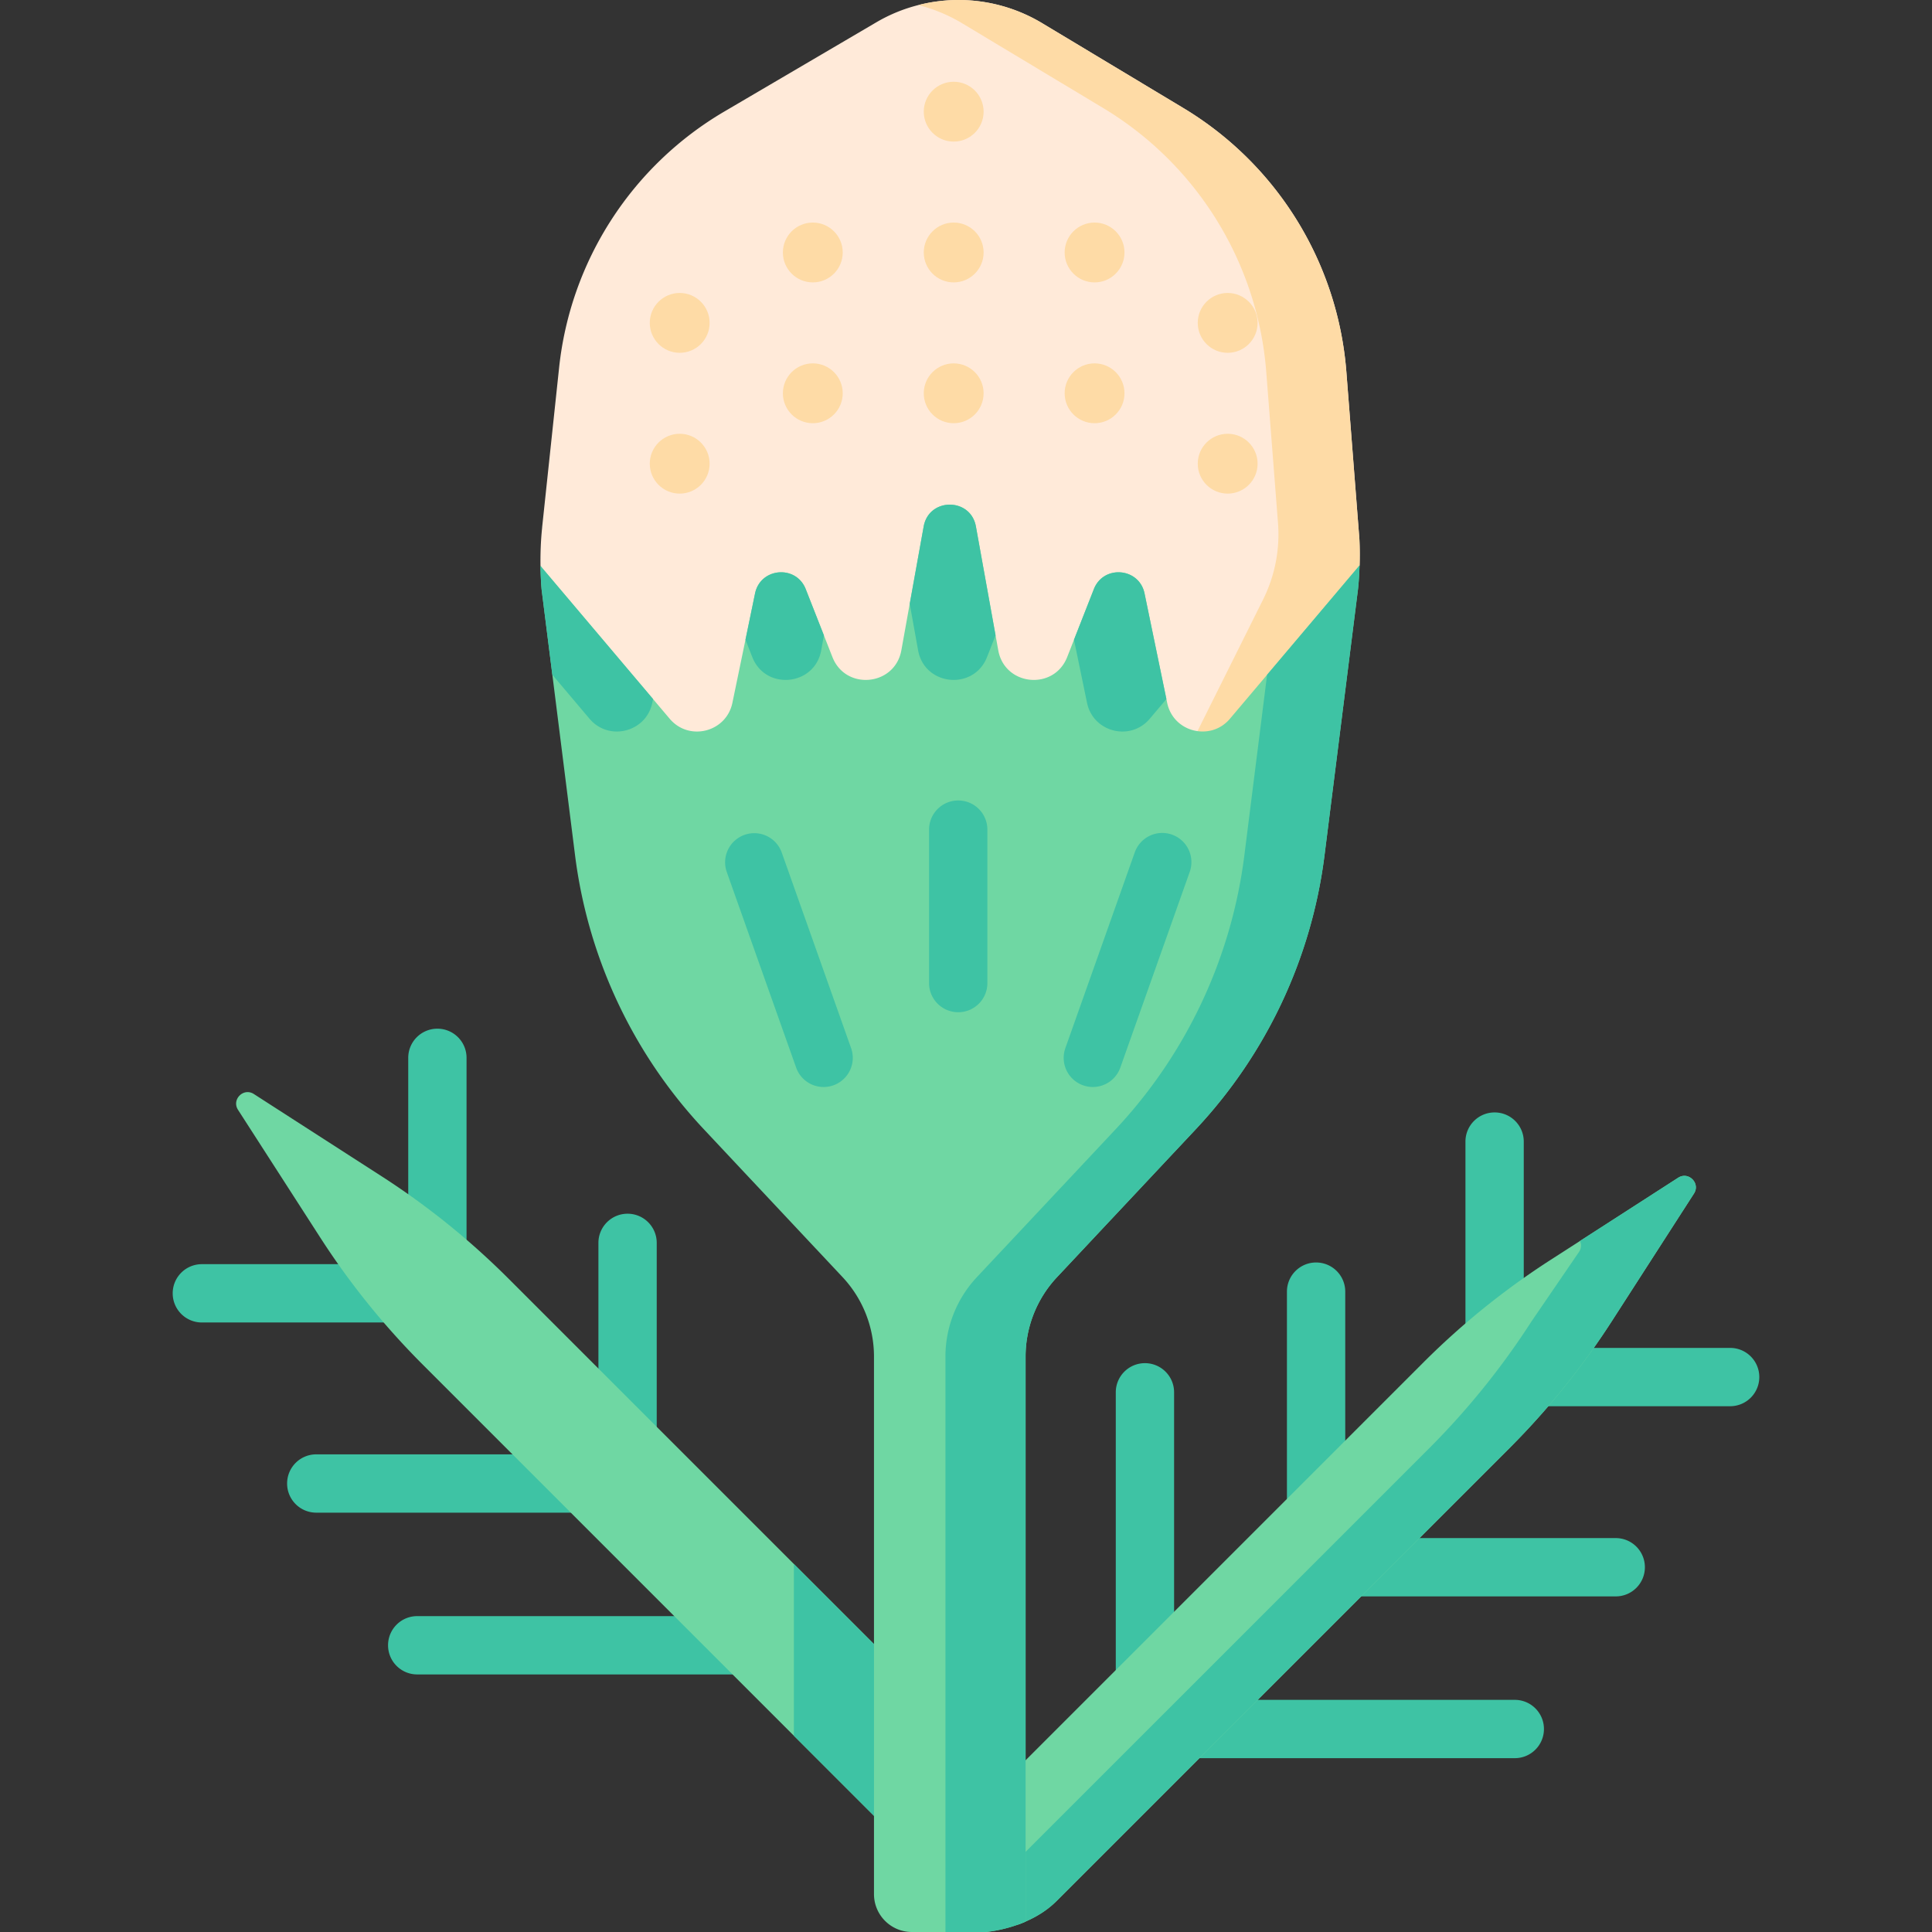 <svg height="512" viewBox="0 0 497.001 497.001" width="512" xmlns="http://www.w3.org/2000/svg"><rect x="0" y="0" width="497.001" height="497.001" fill="#333333" stroke="none"/><path d="M101.245 340.204H51.927c-4.143 0-7.5-3.357-7.5-7.5s3.357-7.5 7.5-7.5h49.318c4.143 0 7.5 3.357 7.5 7.5s-3.357 7.5-7.5 7.5zM148.021 389.127H81.358c-4.143 0-7.5-3.357-7.5-7.5s3.357-7.5 7.5-7.5h66.663c4.143 0 7.5 3.357 7.5 7.5s-3.358 7.5-7.5 7.5zM189.637 430.743h-82.311c-4.143 0-7.5-3.357-7.5-7.5s3.357-7.5 7.5-7.5h82.311c4.143 0 7.5 3.357 7.5 7.5s-3.358 7.5-7.5 7.5zM112.518 327.746a7.499 7.499 0 0 1-7.5-7.5v-48.119c0-4.143 3.357-7.5 7.5-7.5s7.5 3.357 7.5 7.5v48.119c0 4.143-3.357 7.5-7.5 7.5zM161.441 374.521a7.499 7.499 0 0 1-7.5-7.5v-47.296c0-4.143 3.357-7.5 7.5-7.5s7.5 3.357 7.5 7.5v47.296a7.5 7.5 0 0 1-7.5 7.5zM445.074 361.745h-51.068c-4.143 0-7.5-3.357-7.5-7.5s3.357-7.5 7.5-7.5h51.068c4.143 0 7.5 3.357 7.5 7.5s-3.358 7.5-7.5 7.5zM415.643 410.668H347.23c-4.143 0-7.5-3.357-7.5-7.5s3.357-7.5 7.5-7.5h68.413c4.143 0 7.5 3.357 7.5 7.5s-3.357 7.5-7.5 7.5zM389.675 452.284h-84.061c-4.143 0-7.5-3.357-7.5-7.5s3.357-7.5 7.5-7.5h84.061c4.143 0 7.5 3.357 7.5 7.5s-3.357 7.5-7.5 7.5z" fill="#3ec3a4"/><path d="M384.483 349.453a7.499 7.499 0 0 1-7.5-7.5v-48.284c0-4.143 3.357-7.5 7.5-7.5s7.5 3.357 7.5 7.5v48.284a7.5 7.5 0 0 1-7.5 7.5zM338.56 393.256a7.499 7.499 0 0 1-7.5-7.5V332.27c0-4.143 3.357-7.5 7.5-7.5s7.5 3.357 7.5 7.5v53.485a7.5 7.5 0 0 1-7.5 7.501zM294.532 437.284a7.499 7.499 0 0 1-7.5-7.5v-71.615c0-4.143 3.357-7.5 7.5-7.5s7.5 3.357 7.5 7.5v71.615a7.5 7.5 0 0 1-7.5 7.5z" fill="#3ec3a4"/><path d="M349.75 145.441 304 237.551H193.36l-54.32-91.96c-.04-2.78.04-6.27.43-9.92h-.01l4.37-41.1a87.07 87.07 0 0 1 42.5-65.88l39.08-22.94a41.25 41.25 0 0 1 10.84-4.45 41.745 41.745 0 0 1 31.87 4.68l36.29 21.81a87.074 87.074 0 0 1 41.94 67.87l3.35 43.03c.12 2.45.11 4.77.05 6.75z" fill="#ffead9"/><path d="M349.75 145.441 304 237.551h-20.62l24.67-49.47 16.86-33.82a37.59 37.59 0 0 0 3.85-19.73l-3.02-38.87a87.085 87.085 0 0 0-41.95-67.87L247.5 5.981a41.564 41.564 0 0 0-11.25-4.67v-.01a41.745 41.745 0 0 1 31.87 4.68l36.29 21.81a87.074 87.074 0 0 1 41.94 67.87l3.35 43.03c.12 2.45.11 4.77.05 6.75z" fill="#fedba6"/><path d="m255.26 453.371-12.05 12.05-10.04 10.04-28.95-28.95-95.5-95.5a197.155 197.155 0 0 1-26.32-32.63l-21.17-32.88c-1.71-2.66 1.41-5.78 4.07-4.07l32.88 21.17a197.155 197.155 0 0 1 32.63 26.32z" fill="#6fd7a3"/><path d="M243.21 441.321v24.1l-10.04 10.04-28.95-28.95v-44.18z" fill="#3ec3a4"/><path d="m435.77 307.041-21.17 32.88a197.155 197.155 0 0 1-26.32 32.63l-116.5 116.5c-2.4 2.4-5.24 4.09-7.95 5.26-.65.29-1.29.54-1.92.77l-20.17-20.17 1.47-1.47 20.62-20.62 102.36-102.36c9.91-9.91 20.85-18.73 32.63-26.32l7.63-4.91 25.25-16.26c2.66-1.71 5.78 1.41 4.07 4.07z" fill="#6fd7a3"/><path d="m435.77 307.041-21.17 32.88a197.155 197.155 0 0 1-26.32 32.63l-116.5 116.5c-2.4 2.4-5.24 4.09-7.95 5.26-.65.29-1.29.54-1.92.77l-8.39-8.39 10.31-10.31 103.84-103.83a197.61 197.61 0 0 0 26.31-32.63l12.25-17.92c.61-.94.6-1.95.22-2.77l25.25-16.26c2.66-1.71 5.78 1.41 4.07 4.07z" fill="#3ec3a4"/><path d="M349.75 145.441c-.01.13-.01.26-.02.39-.09 2.8-.29 4.86-.37 5.58l-.03.27-8.6 68.34a126.042 126.042 0 0 1-33.12 70.48l-35.69 38.04a29.873 29.873 0 0 0-8.09 20.45v145.32c-.65.29-1.29.54-1.92.77-4.59 1.66-8.39 1.92-8.39 1.92h-18.94c-5.38 0-9.75-4.36-9.75-9.75v-138.26c0-7.6-2.89-14.91-8.08-20.45l-35.69-38.04a126.055 126.055 0 0 1-33.13-70.48l-5.84-46.44-2.76-21.9v-.01c-.02-.17-.23-2.44-.29-5.8v-.28l28.96 34.24v.01l4.28 5.06c4.98 5.89 14.57 3.45 16.13-4.11l3.36-16.22 2.46-11.91c1.38-6.65 10.56-7.43 13.04-1.11l4.68 11.9v.01l2.19 5.57c3.41 8.69 16.07 7.44 17.73-1.74l2.15-11.94v-.01l3.59-19.91c1.35-7.48 12.09-7.48 13.44 0l5.75 31.86c1.65 9.18 14.31 10.43 17.73 1.74l1.75-4.46 5.11-13.02c2.48-6.32 11.67-5.54 13.04 1.11l5.62 27.17.2.96c.86 4.18 4.17 6.79 7.8 7.29 2.95.42 6.11-.54 8.34-3.18l9.57-11.32z" fill="#6fd7a3"/><g fill="#3ec3a4"><path d="M236.179 167.289c1.656 9.183 14.32 10.427 17.731 1.741l2.193-5.584-5.052-28.014c-1.35-7.487-12.086-7.487-13.436 0l-3.59 19.91zM279.634 180.794c1.564 7.561 11.152 9.999 16.138 4.103l4.281-5.062-5.621-27.175c-1.375-6.648-10.557-7.431-13.039-1.112l-5.114 13.022zM168 179.831v.01l-.2.95c-.58 2.82-2.28 4.92-4.43 6.14-3.63 2.08-8.58 1.67-11.71-2.03l-9.57-11.32-2.76-21.9v-.01c-.02-.17-.23-2.44-.29-5.8v-.28zM193.523 169.03c3.411 8.686 16.075 7.442 17.731-1.741l.693-3.843-4.673-11.898c-2.481-6.319-11.663-5.536-13.039 1.112l-2.464 11.91zM349.75 145.441c-.01.13-.01.26-.02.39-.09 2.8-.29 4.86-.37 5.58l-.03.27-8.6 68.34a126.042 126.042 0 0 1-33.12 70.48l-35.69 38.04a29.873 29.873 0 0 0-8.09 20.45v145.32c-.65.29-1.29.54-1.92.77-4.59 1.66-8.39 1.92-8.39 1.92h-10.31v-148.01c0-7.6 2.9-14.91 8.09-20.45l35.69-38.04a125.976 125.976 0 0 0 33.12-70.48l2.49-19.78 3.36-26.66z"/></g><g fill="#fedba6"><circle cx="174.851" cy="119.284" r="7.697"/><circle cx="209.092" cy="101.173" r="7.697"/><circle cx="245.333" cy="101.173" r="7.697"/><circle cx="281.574" cy="101.173" r="7.697"/><circle cx="315.815" cy="119.284" r="7.697"/></g><g fill="#fedba6"><circle cx="174.851" cy="83.062" r="7.697"/><circle cx="209.092" cy="64.95" r="7.697"/><circle cx="245.333" cy="64.95" r="7.697"/><circle cx="281.574" cy="64.95" r="7.697"/><circle cx="315.815" cy="83.062" r="7.697"/></g><circle cx="245.333" cy="28.727" fill="#fedba6" r="7.697"/><path d="M246.5 260.393a7.499 7.499 0 0 1-7.5-7.5V213.42c0-4.143 3.357-7.5 7.5-7.5s7.5 3.357 7.5 7.5v39.473c0 4.143-3.357 7.5-7.5 7.5zM211.871 279.629a7.5 7.5 0 0 1-7.068-4.995l-17.837-50.295a7.498 7.498 0 0 1 4.562-9.575 7.499 7.499 0 0 1 9.575 4.562l17.837 50.295a7.498 7.498 0 0 1-7.069 10.008zM281.13 279.629c-.832 0-1.678-.14-2.507-.434a7.5 7.5 0 0 1-4.562-9.575l17.837-50.295a7.5 7.5 0 1 1 14.137 5.013l-17.837 50.295a7.5 7.5 0 0 1-7.068 4.996z" fill="#3ec3a4"/></svg>
